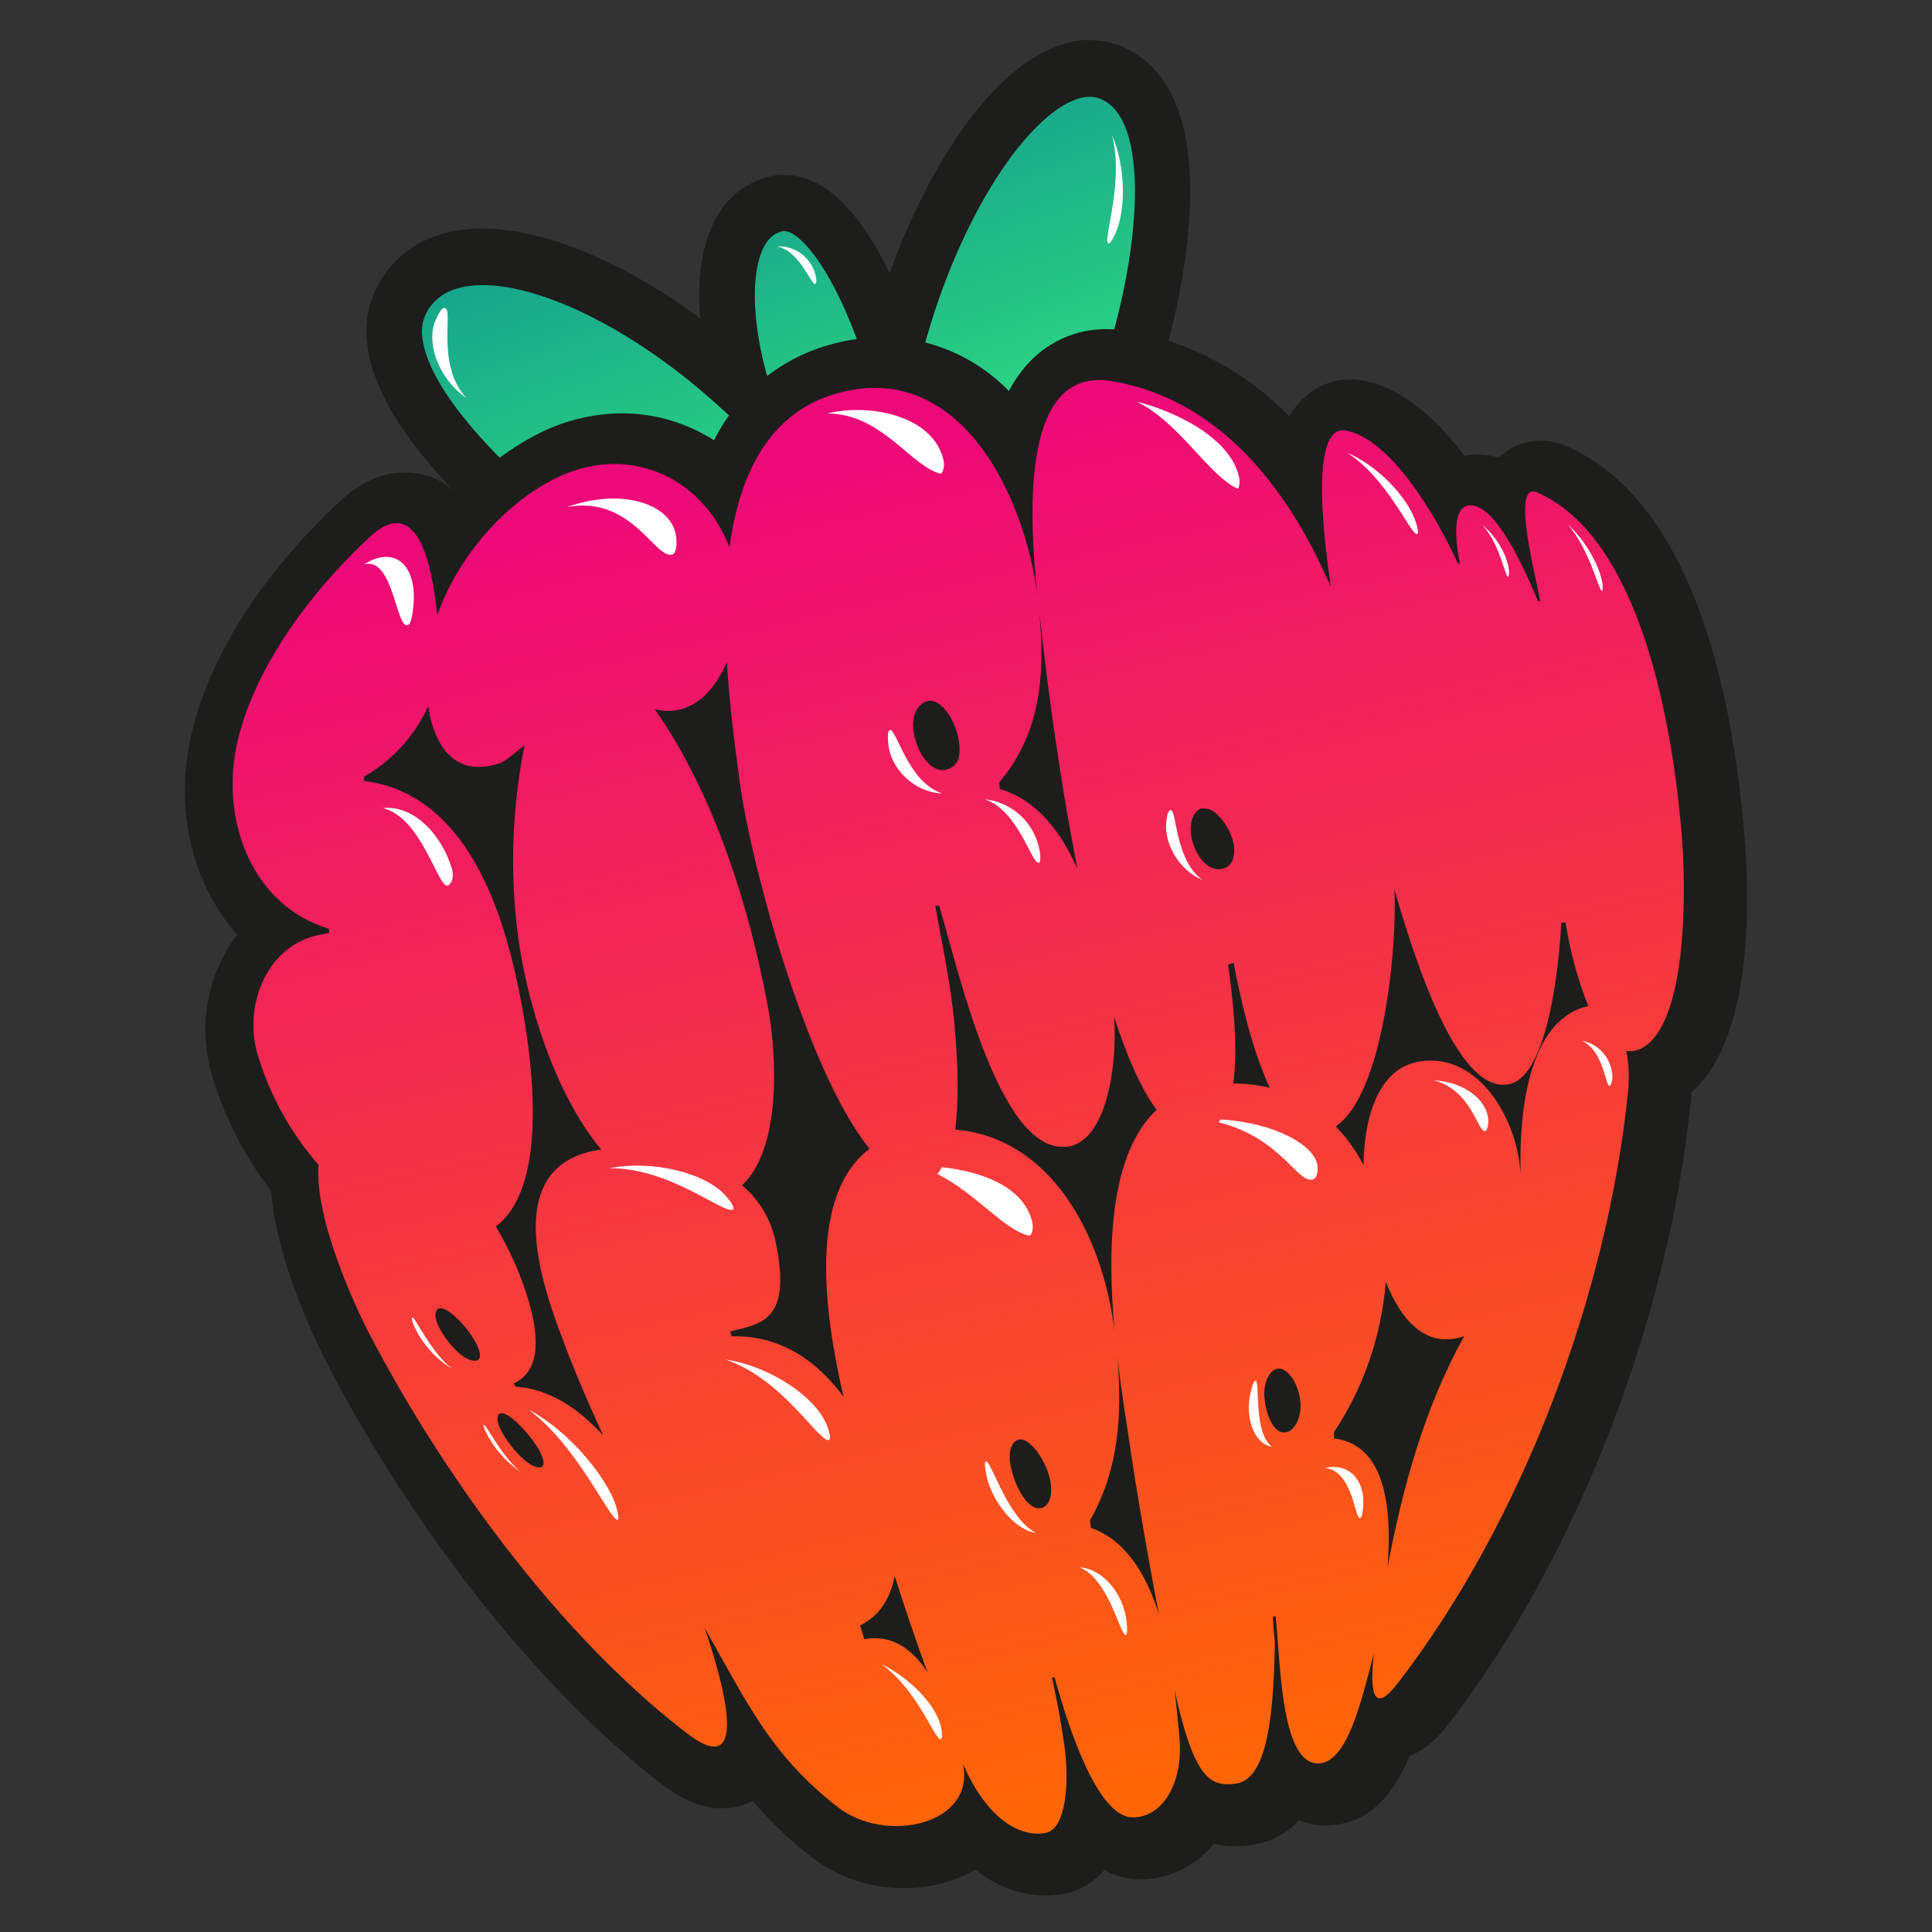 <svg width="512" height="512" viewBox="0 0 512 512" fill="none" xmlns="http://www.w3.org/2000/svg">
<rect x="0" y="0" width="512" height="512" fill="#333333" stroke="none"/>
<path d="M221.02 179.396C195.521 179.325 170.694 171.078 150.073 155.83C131.491 142.061 99.925 115.269 97.325 91.061C96.855 87.384 97.174 83.646 98.262 80.106C99.35 76.566 101.18 73.308 103.627 70.557C108.812 64.583 116.024 61.238 125.058 60.656C125.983 60.656 126.938 60.566 127.907 60.566C144.212 60.566 165.349 69.437 185.546 84.341C184.033 65.898 189.351 52.457 200.69 47.842H200.808C202.705 47.009 204.725 46.504 206.786 46.349H207.844C219.698 46.349 228.937 58.371 235.752 72.394C247.283 40.51 266.775 12.016 287.369 10.642H288.838C291.83 10.637 294.793 11.247 297.548 12.434C326.353 24.889 314.132 81.294 303.659 109.385C292.576 139.285 270.376 163.556 241.848 176.962L239.939 177.902L237.765 178.201C234.827 178.634 231.684 178.948 228.643 179.142C226.073 179.306 223.531 179.396 221.02 179.396Z" fill="#1D1D1B"/>
<path d="M227.633 164.238C203.025 165.798 178.655 158.561 158.743 143.779C131.245 123.379 113.34 102.561 111.929 89.449C111.698 87.843 111.823 86.204 112.296 84.654C112.769 83.103 113.577 81.68 114.662 80.489C117.203 77.502 120.919 76.008 125.987 75.62C142.144 74.575 167.527 87.03 189.325 106.593L210.08 125.261L202.868 98.051C198.079 79.936 199.519 64.405 206.158 61.687L206.481 61.552C206.857 61.376 207.259 61.265 207.671 61.224C211.329 60.985 220.23 69.676 228.573 94.079L237.489 120.064L244.481 93.466C254.866 53.936 275.504 26.487 288.268 25.666C289.479 25.582 290.693 25.792 291.808 26.278C305.792 32.252 302.091 71.424 289.899 104.174C280.169 130.42 260.681 151.725 235.638 163.492C232.994 163.79 230.306 164.074 227.633 164.238Z" fill="url(#paint0_linear_1443_67)"/>
<path d="M277.089 502.358C270.316 502.242 263.778 499.818 258.522 495.474C252.74 498.757 246.21 500.436 239.588 500.342C230.774 500.431 222.175 497.571 215.117 492.203C209.412 487.778 204.166 482.774 199.458 477.269C196.939 478.577 194.149 479.253 191.321 479.24C184.549 479.24 178.894 475.492 175.163 472.669C143.347 448.208 110.327 406.706 86.883 361.725C84.416 356.976 73.164 334.485 71.857 315.564C64.627 306.29 59.244 295.674 56.008 284.307C54.251 278.085 53.955 271.53 55.144 265.17C56.333 258.81 58.973 252.822 62.853 247.689C51.483 234.846 46.343 215.954 50.323 196.465C56.199 167.912 77.674 144.391 89.983 132.906C95.447 127.799 101.22 125.215 107.139 125.215C109.798 125.153 112.441 125.651 114.901 126.679C117.361 127.708 119.585 129.243 121.432 131.189C127.301 124.775 134.2 119.423 141.834 115.359C148.963 111.569 156.881 109.572 164.925 109.535C173.521 109.554 181.939 112.027 189.22 116.673C192.396 110.367 196.861 104.824 202.315 100.415C207.769 96.005 214.087 92.832 220.845 91.106C225.098 89.963 229.476 89.376 233.874 89.359C240.107 89.365 246.277 90.628 252.026 93.076C257.775 95.525 262.988 99.109 267.365 103.621C268.647 101.164 270.215 98.872 272.036 96.796C274.717 93.73 278.016 91.288 281.709 89.636C285.403 87.984 289.403 87.161 293.437 87.223C295.407 87.234 297.372 87.409 299.313 87.746C315.4 90.631 330.209 98.527 341.69 110.341C342.353 109.186 343.12 108.096 343.981 107.086C345.692 105.026 347.824 103.372 350.23 102.24C352.635 101.107 355.255 100.523 357.906 100.529C359.124 100.53 360.339 100.65 361.534 100.888C367.41 102.038 377.296 106.294 388.077 120.81C389.257 120.57 390.458 120.45 391.661 120.451C393.347 120.455 395.026 120.681 396.655 121.123L397.155 121.258C400.165 118.37 404.15 116.766 408.289 116.778C410.671 116.79 413.026 117.298 415.207 118.271C447.978 132.653 458.862 181.711 462.211 220.315C463.68 236.996 464.899 274.988 448.242 289.474C448.242 290.37 448.125 291.251 448.037 292.133C442.161 349.897 417.69 412.934 384.067 456.63C382.495 458.661 378.999 463.216 373.594 465.352C369.364 475.328 362.915 483.541 351.693 483.75H351.34C348.899 483.775 346.476 483.324 344.202 482.421C340.919 486.013 336.5 488.318 331.716 488.933C330.257 489.15 328.784 489.265 327.31 489.276C325.411 489.28 323.518 489.06 321.669 488.619C321.434 488.918 321.17 489.216 320.905 489.515C318.569 492.189 315.703 494.331 312.496 495.8C309.289 497.27 305.812 498.034 302.295 498.042H301.736C298.555 497.976 295.436 497.131 292.644 495.578C289.912 498.843 286.165 501.061 282.024 501.865C280.398 502.19 278.746 502.355 277.089 502.358V502.358Z" fill="#1D1D1B"/>
<path d="M445.584 220.121C443.16 192.12 434.802 142.464 407.393 130.517C400.386 127.441 406.776 151.932 408.201 159.399L407.555 159.28C404.778 152.545 397.566 135.863 390.971 134.116C385.389 132.623 385.095 140.239 386.887 149.408L386.344 149.304C380.204 135.863 368.306 116.36 356.775 114.105C347.771 112.357 350.077 137.7 352.677 155.531C340.926 128.247 322.462 105.816 294.847 101.022C270.787 96.826 272.565 135.042 274.885 157.368C271.287 130.771 254.321 95.676 222.476 104.069C203.806 108.967 195.977 125.634 193.319 145.048C185.93 125.902 165.762 117.136 146.476 127.127C133.256 133.967 121.255 147.766 115.865 163.103C114.645 150.842 111.003 130.114 97.871 142.404C82.609 156.651 67.024 176.947 62.618 198.004C58.637 217.672 66.804 239.983 87.177 246.136L87.251 247.196C85.944 247.57 84.489 247.704 83.094 248.107C70.285 251.721 64.806 266.67 68.082 278.812C71.291 289.868 76.864 300.067 84.401 308.679C83.329 323.24 94.478 346.94 97.783 353.302C117.407 390.951 148.077 433.274 182.023 459.334C199.253 472.58 191.497 445.37 186.738 431.422C198.239 451.702 204.365 465.128 221.991 478.882C234.726 488.843 258.596 483.556 255.202 467.428C261.739 482.556 270.787 487.036 277.177 485.722C282.509 484.647 283.581 472.281 281.936 461.633C280.732 453.808 280.467 452.568 278.793 444.594L279.468 444.504C283.126 457.751 290.793 481.406 300.033 481.615C308.156 481.794 313.664 472.341 312.562 460.454C312.239 456.855 311.842 452.509 311.255 447.834C316.499 471.55 320.759 473.64 327.618 472.655C335.55 471.505 337.225 455.69 337.739 440.128C338.003 432.467 337.739 436.201 337.313 428.584L338.018 428.226C339.369 438.68 339.09 467.517 349.387 467.323C357.084 467.174 360.815 450.612 364.076 438.247C363.003 448.372 363.811 454.674 370.539 445.923C403.295 403.346 425.974 343.446 431.468 289.116C431.819 285.567 431.66 281.985 430.998 278.483C432.338 278.708 433.713 278.488 434.92 277.856C447.053 271.837 447.053 236.354 445.584 220.121ZM318.115 214.282H319.304C322.668 214.162 326.81 220.509 327.075 224.736C327.251 227.722 326.208 230.171 323.065 230.351C319.143 230.545 315.955 225.139 315.573 220.509C315.353 217.478 316.322 215.357 318.129 214.282H318.115ZM325.459 255.634L326.928 255.141C328.397 262.922 331.54 277.751 336.52 288.295C333.346 287.514 330.09 287.128 326.825 287.145C328.235 277.124 326.605 263.863 325.459 255.634ZM275.4 162.073C275.723 164.94 276.031 167.389 276.237 169.211C277.206 178.171 280.35 203.932 285.535 230.261C281.128 220.345 274.739 211.982 264.97 209.085C264.897 208.413 264.853 208.069 264.78 207.397C276.105 193.972 276.927 178.291 275.4 162.073ZM282.45 303.945C293.379 302.96 296.169 282.052 295.244 269.433C298.578 279.782 302.339 288.519 306.51 294.119C293.981 305.887 293.393 330.886 295.391 352.869C292.248 327.481 278.778 301.616 253.146 299.331C254.615 288.041 253.249 272.45 252.088 264.176C250.987 256.246 249.239 247.749 247.858 240.132L248.872 239.938C253.851 256.515 264.662 305.513 282.45 303.886V303.945ZM250.737 204.007C246.536 204.873 242.761 199.288 242.056 193.404C241.513 188.924 243.73 186.236 245.831 185.788C249.621 184.981 253.557 191.403 254.189 196.928C254.527 199.826 254.292 203.201 250.737 203.947V204.007ZM113.47 187.117C115.439 199.945 122.166 205.754 132.478 202.23C134.035 201.707 137.868 198.422 139.043 197.376C135.672 214.063 135.077 231.206 137.281 248.092C139.425 264.266 146.476 289.176 159.314 304.632C136.737 307.798 140.454 330.468 147.005 349.166C150.677 359.619 155.054 370.073 159.887 380.452C153.292 373.224 145.58 368.057 136.679 367.49L136.15 366.638C140.556 364.503 145.683 359.007 138.045 338.697C136.222 333.952 134 329.375 131.405 325.017C146.094 313.996 140.601 278.543 138.059 265.177C133.785 242.776 124.355 210.563 96.461 206.934C96.461 206.486 96.461 206.262 96.461 205.814C103.943 201.581 109.902 195.031 113.47 187.117V187.117ZM125.119 360.53C122.019 359.963 117.936 355.139 116.114 351.211C114.895 348.598 115.277 346.462 117.04 346.731C119.698 347.105 124.795 352.854 126.485 356.618C127.572 359.022 127.63 361.008 125.119 360.53V360.53ZM141.967 388.726C139.029 387.889 134.622 382.752 132.669 378.839C131.347 376.196 131.596 374.15 133.374 374.568C136.018 375.181 141.482 381.318 143.303 385.127C144.464 387.591 144.464 389.442 141.967 388.726ZM193.906 354.124L193.495 352.854C201.015 350.793 210.255 350.808 205.466 328.751C204.235 323.002 201.129 317.845 196.653 314.115C207.361 304.02 205.76 278.841 203.469 266.551C198.518 240.088 189.147 210.13 173.533 187.983C182.757 190.133 189.074 183.727 192.628 175.453C193.363 187.714 194.964 199.243 196.124 207.86C198.724 227.274 213.251 283.083 230.437 304.453C214.5 316.52 218.113 346.701 223.548 370.163C216.527 360.65 206.847 353.825 193.906 354.124ZM227.94 430.75C233.39 428.077 236.048 423.193 237.091 417.653C239.823 426.21 242.717 434.737 245.787 443.175C241.894 437.201 236.577 433.035 229.042 434.409L227.94 430.75ZM275.679 399.672C272.506 400.24 269.025 394.356 267.849 388.561C266.968 384.216 268.408 381.766 270.067 381.483C273.005 380.975 277.412 387.232 278.411 392.713C278.925 395.7 278.381 399.239 275.679 399.732V399.672ZM289.119 404.81C289.016 404.078 288.957 403.704 288.84 402.973C296.698 389.129 297.389 374.494 296.096 359.47C297.301 369.849 298.887 379.108 299.768 385.306C300.517 390.548 303.382 408.349 307.113 427.778C303.852 417.369 298.432 408.2 289.119 404.899V404.81ZM341.205 379.422C338.135 380.706 335.477 375.703 335.08 370.208C334.786 366.086 336.549 363.383 338.15 362.815C341.088 361.785 344.437 366.997 344.657 372.089C344.775 374.822 343.82 378.361 341.205 379.511V379.422ZM367.719 415.263C368.776 401.434 367.88 382.827 353.529 381.214V379.511C361.414 367.655 366.137 353.921 367.234 339.653C371.259 349.733 377.766 357.573 388.004 354.109C377.443 373.269 371.758 393.982 367.733 415.248L367.719 415.263ZM402.972 311.069C402.105 296.463 391.838 278.856 376.267 281.291C364.605 283.112 361.446 297.643 361.344 308.754C359.394 304.997 356.921 301.546 353.999 298.509C366.485 289.952 369.922 252.871 369.613 238.52C369.613 237.579 369.613 236.623 369.54 235.667C377.722 264.43 388.547 290.535 400.386 287.189C410.052 284.442 413.166 256.903 413.739 244.553L414.884 244.433C416.054 252.053 418.085 259.509 420.936 266.655C420.663 266.69 420.393 266.745 420.128 266.82C404.646 271.031 402.546 295.777 402.986 311.054L402.972 311.069Z" fill="url(#paint1_linear_1443_67)"/>
<path d="M118.023 81.668C120.124 82.609 115.585 96.602 123.546 105.473C115.894 100.022 112.765 90.389 115.57 84.565C116.466 82.564 117.304 81.339 118.023 81.668Z" fill="white"/>
<path d="M216.055 75.231C214.924 75.589 212.089 66.643 205.993 65.314C208.263 65.189 210.506 65.864 212.344 67.224C214.182 68.584 215.503 70.547 216.084 72.781C216.437 74.14 216.437 75.096 216.055 75.231Z" fill="white"/>
<path d="M295.464 62.149C294.671 63.822 293.922 64.897 293.584 64.434C292.482 62.941 297.888 48.007 294.7 35.82C298.329 44.184 298.475 55.847 295.464 62.149Z" fill="white"/>
<path d="M394.408 297.016C394.408 298.36 394.099 299.6 393.629 299.734C391.602 300.302 390.251 289.071 379.998 286.293C388.532 286.786 394.393 291.909 394.408 297.076" fill="white"/>
<path d="M424.652 154.576C424.857 155.905 424.725 156.726 424.49 156.607C423.58 156.129 421.244 145.675 415.559 139.089C419.951 142.942 423.917 149.827 424.652 154.576Z" fill="white"/>
<path d="M399.902 151.335C399.946 151.889 399.866 152.445 399.667 152.963C398.785 152.53 397.375 144.002 392.939 139.253C396.655 142.18 399.652 147.557 399.902 151.335Z" fill="white"/>
<path d="M375.268 138.551C375.812 140.329 375.988 141.628 375.444 141.538C373.623 141.225 367.483 126.604 356.951 119.944C365.221 123.468 373.197 131.876 375.268 138.551Z" fill="white"/>
<path d="M328.293 126.067C328.749 127.874 328.293 129.681 327.97 129.501C320.317 126.052 312.488 111.835 301.207 106.443C311.46 108.967 325.723 115.912 328.293 126.067Z" fill="white"/>
<path d="M318.611 233.157C312.413 230.634 308.476 223.51 309.078 217.925C309.299 215.954 309.578 214.609 310.327 214.714C311.825 214.908 311.531 228.11 318.611 233.157Z" fill="white"/>
<path d="M275.529 225.483C275.764 227.185 275.778 228.589 275.264 228.664C273.384 228.933 269.829 214.685 260.957 211.818C264.52 212.168 267.871 213.693 270.502 216.16C273.133 218.627 274.898 221.901 275.529 225.483V225.483Z" fill="white"/>
<path d="M235.843 193.479C237.649 193.105 240.543 207.263 249.665 210.264C242.232 209.996 236.048 203.708 235.417 197.242C235.211 195.091 235.24 193.598 235.843 193.479Z" fill="white"/>
<path d="M249.973 121.631C250.531 123.782 249.723 125.649 249.224 125.529C241.409 123.603 233.609 109.535 219.229 109.58C230.055 106.876 246.918 109.863 249.973 121.631Z" fill="white"/>
<path d="M179.158 142.061C179.467 144.361 179.158 146.541 178.291 146.9C173.738 148.647 167.598 131.159 150.28 134.37C164.837 129.158 177.983 133.534 179.158 142.061Z" fill="white"/>
<path d="M101.472 214.161C110.079 213.235 117.482 221.986 119.833 230.498C120.464 232.992 119.304 234.516 118.657 234.695C116.087 235.457 111.739 216.565 101.472 214.161Z" fill="white"/>
<path d="M109.621 159.713C109.416 162.7 108.931 165.179 108.255 165.582C104.98 167.523 104.377 147.347 96.504 149.558C104.407 144.525 110.282 149.528 109.621 159.713Z" fill="white"/>
<path d="M109.68 351.301C109.078 349.673 109.019 349.076 109.343 349.151C110.15 349.375 114.278 358.38 119.728 362.681C115.333 359.996 111.833 356.031 109.68 351.301V351.301Z" fill="white"/>
<path d="M128.602 379.152C128.176 378.091 128.029 377.494 128.234 377.569C129.072 377.882 132.905 385.842 137.841 389.934C133.855 387.26 130.661 383.532 128.602 379.152V379.152Z" fill="white"/>
<path d="M163.561 402.779C161.078 401.823 152.808 382.991 140.147 373.628C150.047 378.705 160.623 390.906 163.267 399.18C163.898 401.345 164.089 402.988 163.561 402.779Z" fill="white"/>
<path d="M219.554 381.631C216.617 381.631 207.319 365.413 192.263 360.29C204.116 362.053 216.205 370.237 219.128 377.689C220.039 380.048 220.215 381.631 219.554 381.631Z" fill="white"/>
<path d="M249.224 460.946C247.344 460.304 243.348 448.252 233.713 441.084C241.85 445.057 248.592 452.583 249.518 458.318C249.782 459.961 249.606 461.066 249.224 460.946Z" fill="white"/>
<path d="M194.156 320.582C191.453 321.582 177.352 309.381 161.458 309.605C173.209 307.291 187.311 310.949 192.466 317.072C194.111 318.924 194.787 320.358 194.156 320.582Z" fill="white"/>
<path d="M249.618 309.321C259.709 310.411 271.122 314.234 273.516 323.673C274.045 325.749 273.281 327.57 272.782 327.466C266.319 326.211 258.46 316.071 248.428 311.158C248.883 310.587 249.282 309.972 249.618 309.321V309.321Z" fill="white"/>
<path d="M261.43 391.025C260.975 388.845 260.828 387.381 261.313 387.322C262.782 387.172 266.924 402.256 274.533 406.243C268.584 405.347 262.796 397.596 261.43 391.025Z" fill="white"/>
<path d="M298.387 433.274C296.918 433.722 293.981 418.594 286.137 415.353C292.365 415.846 297.741 422.342 298.564 429.764C298.769 431.616 298.784 433.139 298.387 433.274Z" fill="white"/>
<path d="M331.346 369.401C331.801 367.34 332.242 365.951 332.697 365.907C334.034 365.772 332.051 379.81 337.104 383.409C332.271 382.678 329.98 375.599 331.346 369.401Z" fill="white"/>
<path d="M361.285 398.926C361.167 400.598 360.947 402.032 360.521 402.286C359.052 403.212 358.685 389.786 351.149 389.024C357.451 387.606 361.711 392.19 361.285 398.926Z" fill="white"/>
<path d="M347.843 312.591C343.715 313.517 339.514 301.629 322.989 297.433C323.151 297.194 323.298 296.94 323.445 296.671C337.898 297.492 348.68 303.586 349.179 309.141C349.355 311.082 348.739 312.382 347.843 312.591Z" fill="white"/>
<path d="M427.311 285.591C427.223 286.756 426.87 287.652 426.591 287.742C425.445 288.13 425.225 278.782 419.247 275.795C421.501 276.221 423.539 277.432 425.01 279.22C426.482 281.008 427.295 283.26 427.311 285.591V285.591Z" fill="white"/>
<defs>
<linearGradient id="paint0_linear_1443_67" x1="193.085" y1="27.906" x2="243.002" y2="166.271" gradientUnits="userSpaceOnUse">
<stop stop-color="#11998E"/>
<stop offset="1" stop-color="#38EF7D"/>
</linearGradient>
<linearGradient id="paint1_linear_1443_67" x1="229.233" y1="117.524" x2="313.367" y2="491.018" gradientUnits="userSpaceOnUse">
<stop stop-color="#EE0979"/>
<stop offset="1" stop-color="#FF6A00"/>
</linearGradient>
</defs>
</svg>
